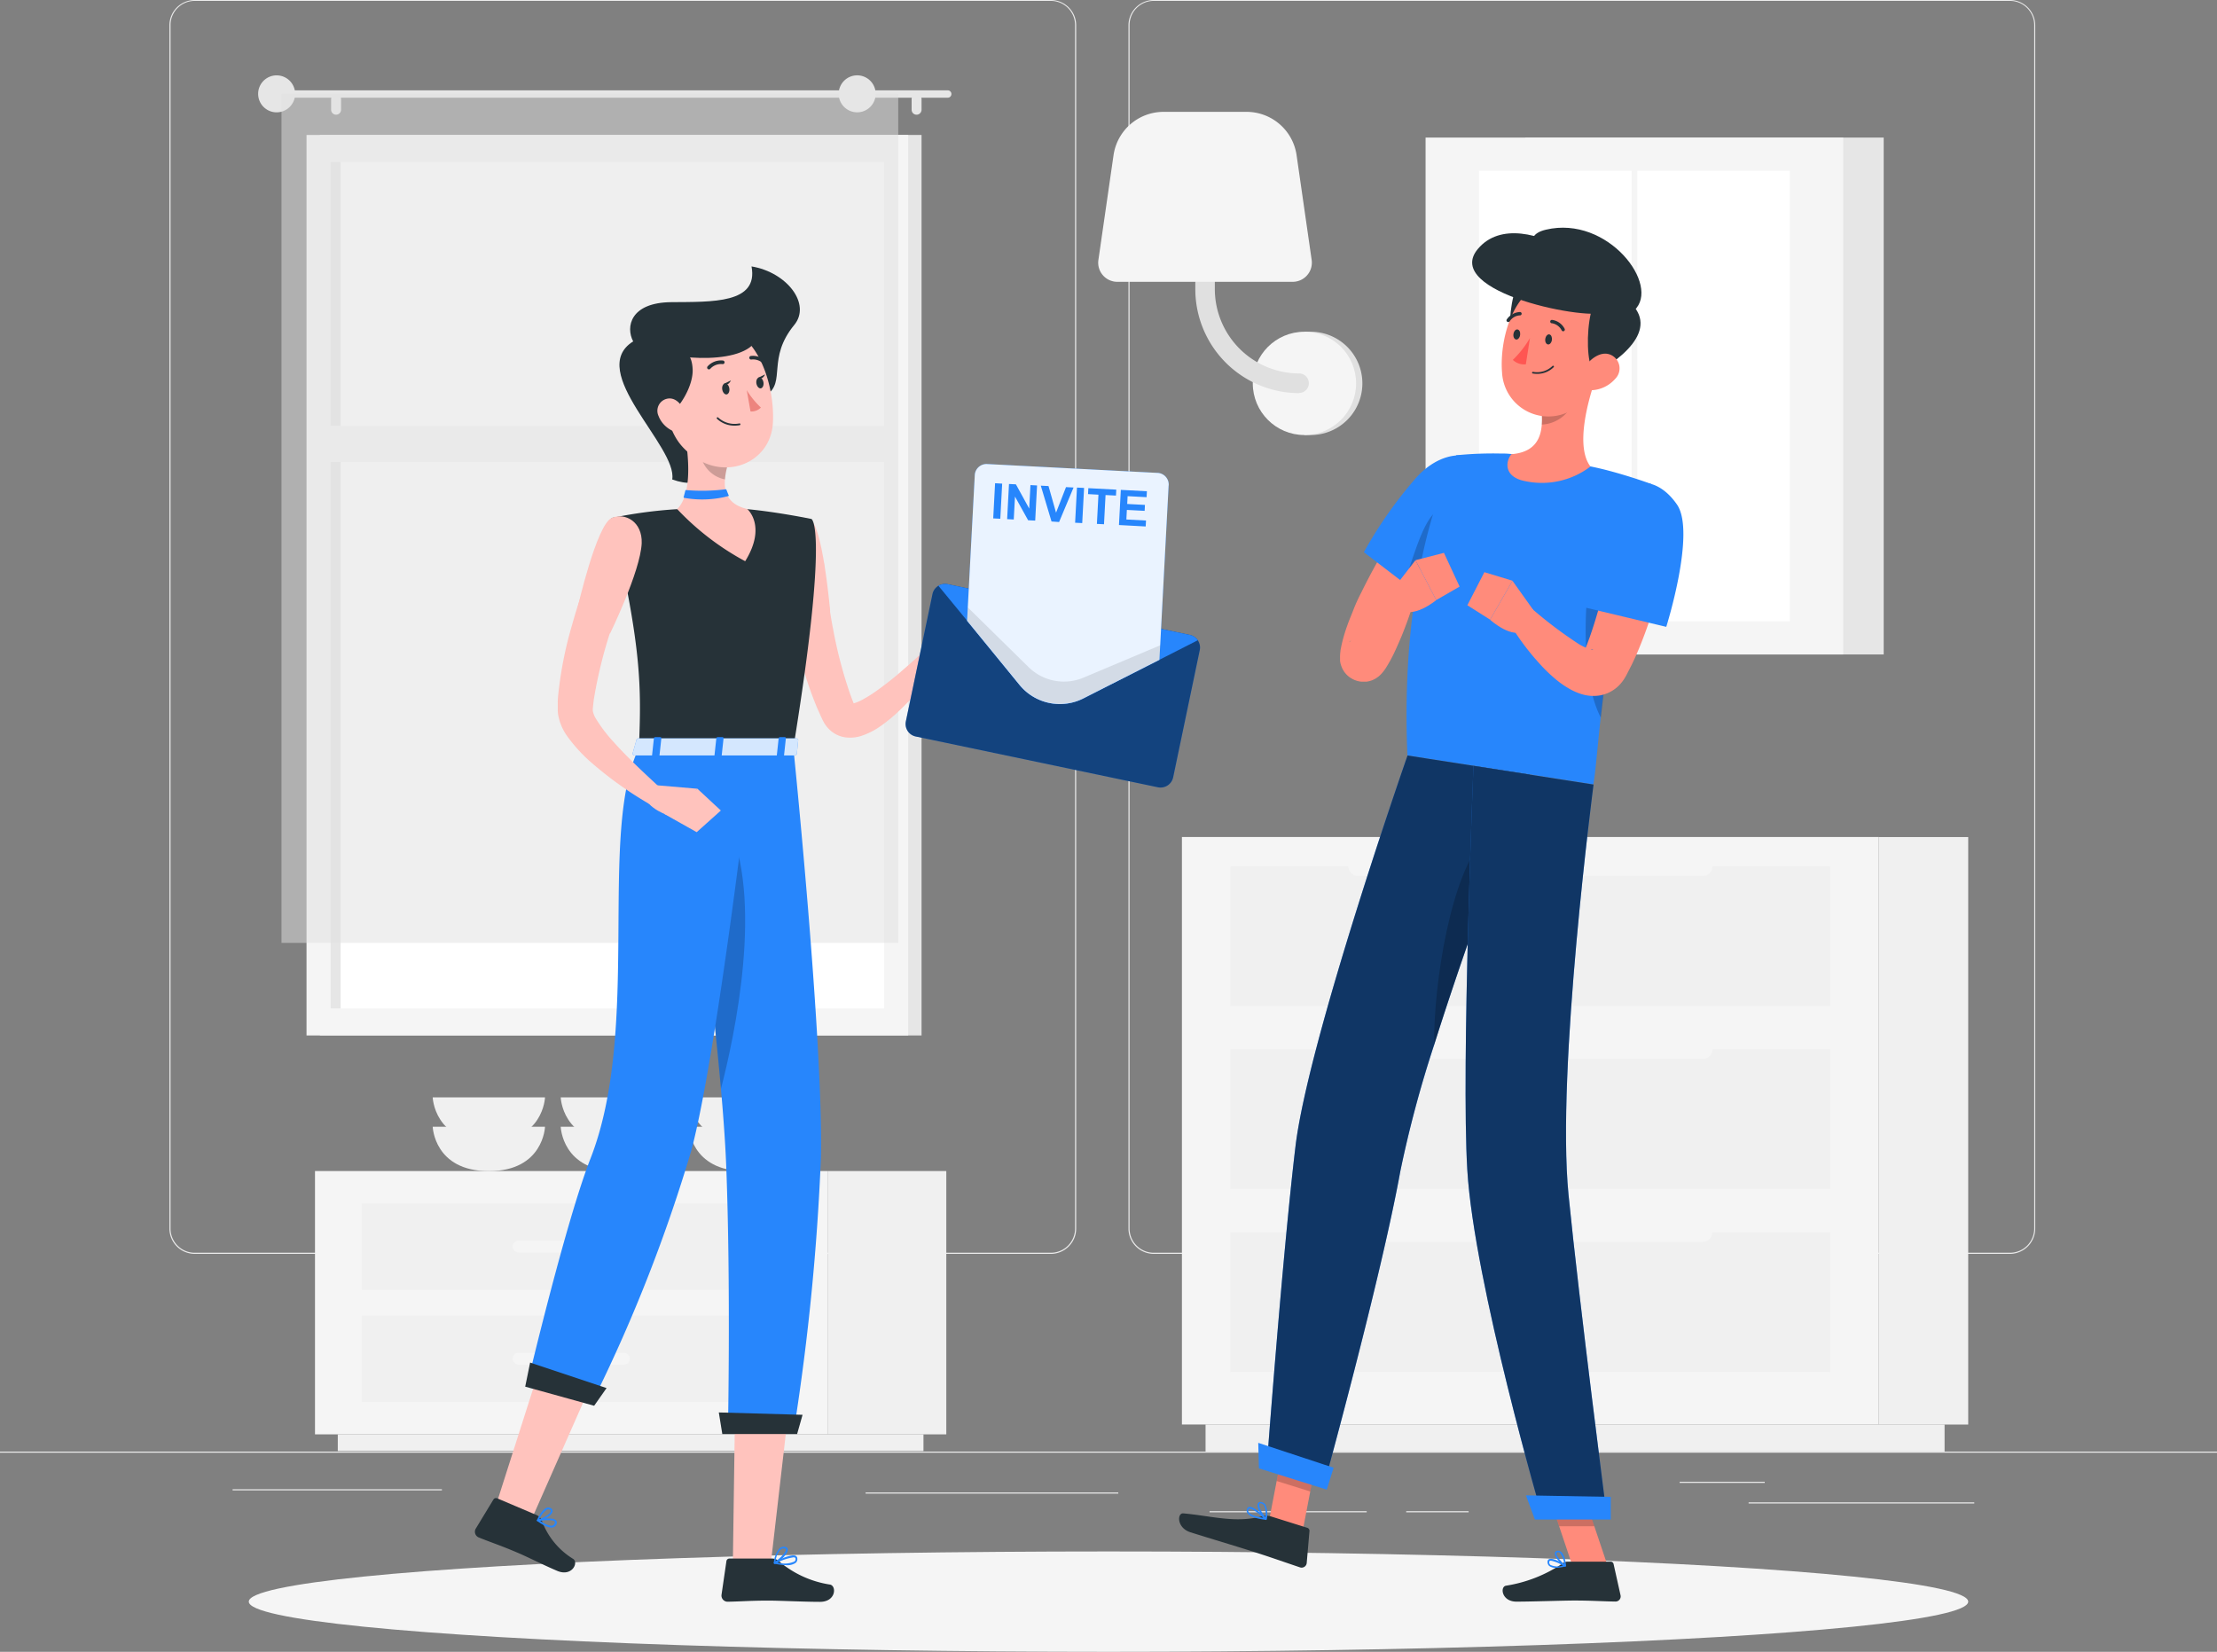 <svg xmlns="http://www.w3.org/2000/svg" width="179.836" height="134" viewBox="0 0 179.836 134">
  <rect x="0" y="0" width="179.836" height="134" fill="#808080" stroke="none"/>
  <g id="Invite-rafiki" transform="translate(0)">
    <g id="freepik--background-complete--inject-20" transform="translate(0 0)">
      <rect id="Rectangle_78" data-name="Rectangle 78" width="179.836" height="0.09" transform="translate(0 117.757)" fill="#ebebeb"/>
      <rect id="Rectangle_79" data-name="Rectangle 79" width="18.307" height="0.09" transform="translate(141.841 121.875)" fill="#ebebeb"/>
      <rect id="Rectangle_80" data-name="Rectangle 80" width="16.98" height="0.09" transform="translate(18.868 120.811)" fill="#ebebeb"/>
      <rect id="Rectangle_81" data-name="Rectangle 81" width="6.902" height="0.09" transform="translate(136.248 120.206)" fill="#ebebeb"/>
      <rect id="Rectangle_82" data-name="Rectangle 82" width="5.064" height="0.09" transform="translate(114.067 122.591)" fill="#ebebeb"/>
      <rect id="Rectangle_83" data-name="Rectangle 83" width="12.747" height="0.09" transform="translate(98.115 122.591)" fill="#ebebeb"/>
      <rect id="Rectangle_84" data-name="Rectangle 84" width="20.498" height="0.09" transform="translate(70.215 121.073)" fill="#ebebeb"/>
      <path id="Path_20035" data-name="Path 20035" d="M109.709,156.716H40.26a2.054,2.054,0,0,1-2.05-2.054V57.036A2.054,2.054,0,0,1,40.26,55h69.449a2.054,2.054,0,0,1,2.054,2.054v97.608A2.054,2.054,0,0,1,109.709,156.716ZM40.26,55.072a1.964,1.964,0,0,0-1.96,1.964v97.626a1.964,1.964,0,0,0,1.96,1.964h69.449a1.967,1.967,0,0,0,1.964-1.964V57.036a1.967,1.967,0,0,0-1.964-1.964Z" transform="translate(-24.467 -55)" fill="#ebebeb"/>
      <path id="Path_20036" data-name="Path 20036" d="M326.007,156.716H256.554a2.057,2.057,0,0,1-2.054-2.054V57.036A2.057,2.057,0,0,1,256.554,55h69.453a2.054,2.054,0,0,1,2.047,2.036v97.626A2.054,2.054,0,0,1,326.007,156.716ZM256.554,55.072a1.967,1.967,0,0,0-1.964,1.964v97.626a1.967,1.967,0,0,0,1.964,1.964h69.453a1.967,1.967,0,0,0,1.964-1.964V57.036a1.967,1.967,0,0,0-1.964-1.964Z" transform="translate(-162.963 -55)" fill="#ebebeb"/>
      <rect id="Rectangle_85" data-name="Rectangle 85" width="48.808" height="73.05" transform="translate(74.754 83.998) rotate(180)" fill="#e6e6e6"/>
      <rect id="Rectangle_86" data-name="Rectangle 86" width="48.808" height="73.05" transform="translate(73.672 83.998) rotate(180)" fill="#f5f5f5"/>
      <rect id="Rectangle_87" data-name="Rectangle 87" width="68.676" height="44.912" transform="translate(71.722 13.135) rotate(90)" fill="#fff"/>
      <rect id="Rectangle_88" data-name="Rectangle 88" width="68.676" height="0.82" transform="translate(27.63 13.135) rotate(90)" fill="#e6e6e6"/>
      <rect id="Rectangle_89" data-name="Rectangle 89" width="47.196" height="2.935" transform="translate(72.866 37.482) rotate(180)" fill="#f5f5f5"/>
      <path id="Path_20037" data-name="Path 20037" d="M62.689,75.37h54.138a.3.3,0,0,1,.3.3h0a.3.3,0,0,1-.3.3H62.689a.3.3,0,0,1-.3-.3h0a.3.3,0,0,1,.3-.3Z" transform="translate(-39.95 -68.043)" fill="#e6e6e6"/>
      <path id="Path_20038" data-name="Path 20038" d="M58.22,73.514a1.5,1.5,0,1,0,.434-1.07A1.5,1.5,0,0,0,58.22,73.514Z" transform="translate(-37.28 -65.886)" fill="#e6e6e6"/>
      <path id="Path_20039" data-name="Path 20039" d="M205.993,77.886h0a.406.406,0,0,0,.406-.4v-.87a.406.406,0,0,0-.406-.4h0a.4.4,0,0,0-.4.4v.87A.4.4,0,0,0,205.993,77.886Z" transform="translate(-131.645 -68.581)" fill="#e6e6e6"/>
      <path id="Path_20040" data-name="Path 20040" d="M75.073,77.886h0a.406.406,0,0,0,.406-.4v-.87a.406.406,0,0,0-.406-.4h0a.4.4,0,0,0-.4.4v.87A.4.4,0,0,0,75.073,77.886Z" transform="translate(-47.813 -68.581)" fill="#e6e6e6"/>
      <rect id="Rectangle_90" data-name="Rectangle 90" width="50.031" height="68.863" transform="translate(72.863 76.488) rotate(180)" fill="#e0e0e0" opacity="0.5"/>
      <path id="Path_20041" data-name="Path 20041" d="M189.15,73.514a1.5,1.5,0,1,0,.432-1.07A1.5,1.5,0,0,0,189.15,73.514Z" transform="translate(-121.118 -65.886)" fill="#e6e6e6"/>
      <rect id="Rectangle_91" data-name="Rectangle 91" width="9.632" height="21.361" transform="translate(76.761 116.358) rotate(180)" fill="#f0f0f0"/>
      <rect id="Rectangle_92" data-name="Rectangle 92" width="47.509" height="1.352" transform="translate(74.909 117.71) rotate(180)" fill="#f0f0f0"/>
      <rect id="Rectangle_93" data-name="Rectangle 93" width="41.575" height="21.361" transform="translate(25.551 94.997)" fill="#f5f5f5"/>
      <rect id="Rectangle_94" data-name="Rectangle 94" width="34" height="7.006" transform="translate(29.339 97.626)" fill="#f0f0f0"/>
      <rect id="Rectangle_95" data-name="Rectangle 95" width="34" height="7.006" transform="translate(29.339 106.722)" fill="#f0f0f0"/>
      <rect id="Rectangle_96" data-name="Rectangle 96" width="9.513" height="0.96" rx="0.48" transform="translate(51.095 101.608) rotate(180)" fill="#f5f5f5"/>
      <rect id="Rectangle_97" data-name="Rectangle 97" width="9.513" height="0.96" rx="0.48" transform="translate(51.095 110.704) rotate(180)" fill="#f5f5f5"/>
      <path id="Path_20042" data-name="Path 20042" d="M106.7,309.13s-.119,3.6-4.557,3.6-4.553-3.6-4.553-3.6Z" transform="translate(-62.49 -217.726)" fill="#f0f0f0"/>
      <path id="Path_20043" data-name="Path 20043" d="M135.57,309.13s-.115,3.6-4.557,3.6-4.553-3.6-4.553-3.6Z" transform="translate(-80.976 -217.726)" fill="#f0f0f0"/>
      <path id="Path_20044" data-name="Path 20044" d="M106.7,302.5s-.119,3.6-4.557,3.6-4.553-3.6-4.553-3.6Z" transform="translate(-62.49 -213.481)" fill="#f0f0f0"/>
      <path id="Path_20045" data-name="Path 20045" d="M135.57,302.5s-.115,3.6-4.557,3.6-4.553-3.6-4.553-3.6Z" transform="translate(-80.976 -213.481)" fill="#f0f0f0"/>
      <path id="Path_20046" data-name="Path 20046" d="M164.441,309.13s-.115,3.6-4.553,3.6-4.557-3.6-4.557-3.6Z" transform="translate(-99.462 -217.726)" fill="#f0f0f0"/>
      <path id="Path_20047" data-name="Path 20047" d="M164.441,302.5s-.115,3.6-4.553,3.6-4.557-3.6-4.557-3.6Z" transform="translate(-99.462 -213.481)" fill="#f0f0f0"/>
      <rect id="Rectangle_98" data-name="Rectangle 98" width="29.087" height="41.931" transform="translate(152.8 53.091) rotate(180)" fill="#e6e6e6"/>
      <rect id="Rectangle_99" data-name="Rectangle 99" width="33.878" height="41.931" transform="translate(149.516 53.091) rotate(180)" fill="#f5f5f5"/>
      <rect id="Rectangle_100" data-name="Rectangle 100" width="36.543" height="25.217" transform="translate(145.186 13.855) rotate(90)" fill="#fff"/>
      <rect id="Rectangle_101" data-name="Rectangle 101" width="37.478" height="0.46" transform="translate(132.809 13.387) rotate(90)" fill="#f5f5f5"/>
      <rect id="Rectangle_102" data-name="Rectangle 102" width="7.269" height="47.66" transform="translate(159.655 115.563) rotate(180)" fill="#f0f0f0"/>
      <rect id="Rectangle_103" data-name="Rectangle 103" width="59.947" height="2.19" transform="translate(157.738 117.75) rotate(180)" fill="#f0f0f0"/>
      <rect id="Rectangle_104" data-name="Rectangle 104" width="56.512" height="47.66" transform="translate(95.874 67.899)" fill="#f5f5f5"/>
      <rect id="Rectangle_105" data-name="Rectangle 105" width="48.657" height="11.337" transform="translate(99.802 85.124)" fill="#f0f0f0"/>
      <rect id="Rectangle_106" data-name="Rectangle 106" width="48.657" height="11.337" transform="translate(99.802 99.967)" fill="#f0f0f0"/>
      <rect id="Rectangle_107" data-name="Rectangle 107" width="29.54" height="1.554" rx="0.777" transform="translate(138.902 85.904) rotate(180)" fill="#f5f5f5"/>
      <rect id="Rectangle_108" data-name="Rectangle 108" width="29.54" height="1.554" rx="0.777" transform="translate(138.902 100.744) rotate(180)" fill="#f5f5f5"/>
      <rect id="Rectangle_109" data-name="Rectangle 109" width="48.657" height="11.337" transform="translate(99.802 70.284)" fill="#f0f0f0"/>
      <rect id="Rectangle_110" data-name="Rectangle 110" width="29.54" height="1.554" rx="0.777" transform="translate(138.902 71.064) rotate(180)" fill="#f5f5f5"/>
      <path id="Path_20048" data-name="Path 20048" d="M294.7,138.2a4.19,4.19,0,0,0,0-8.38h-.511v8.38Z" transform="translate(-188.378 -102.909)" fill="#e0e0e0"/>
      <circle id="Ellipse_21" data-name="Ellipse 21" cx="4.19" cy="4.19" r="4.19" transform="translate(101.622 26.911)" fill="#f5f5f5"/>
      <path id="Path_20049" data-name="Path 20049" d="M278,118.287a8.438,8.438,0,0,1-8.427-8.431v-5.035a.791.791,0,1,1,1.583,0v5.035a6.855,6.855,0,0,0,6.834,6.834.791.791,0,1,1,0,1.583Z" transform="translate(-172.613 -86.395)" fill="#e0e0e0"/>
      <path id="Path_20050" data-name="Path 20050" d="M249.24,94.016h14.229A1.554,1.554,0,0,0,265,92.243l-1.223-8.5a4.1,4.1,0,0,0-4.061-3.514h-6.726a4.1,4.1,0,0,0-4.061,3.514l-1.226,8.485a1.55,1.55,0,0,0,1.532,1.788Z" transform="translate(-158.602 -71.155)" fill="#f5f5f5"/>
    </g>
    <g id="freepik--Shadow--inject-20" transform="translate(20.181 125.857)">
      <ellipse id="freepik--path--inject-20" cx="69.737" cy="4.071" rx="69.737" ry="4.071" fill="#f5f5f5"/>
    </g>
    <g id="freepik--character-2--inject-20" transform="translate(95.645 18.47)">
      <path id="Path_20051" data-name="Path 20051" d="M288.963,387.048l-2.723-.852,1.252-6.535,2.723.856Z" transform="translate(-278.932 -281.358)" fill="#ff8b7b"/>
      <path id="Path_20052" data-name="Path 20052" d="M353.519,396.371h-2.856l-2.223-6.611h2.852Z" transform="translate(-318.76 -287.826)" fill="#ff8b7b"/>
      <path id="Path_20053" data-name="Path 20053" d="M344.166,407.22h3.482a.245.245,0,0,1,.241.194l.565,2.536a.417.417,0,0,1-.417.507c-1.122-.018-1.939-.083-3.349-.083-.867,0-3.482.09-4.676.09s-1.352-1.187-.863-1.291a11.347,11.347,0,0,0,4.561-1.777A.683.683,0,0,1,344.166,407.22Z" transform="translate(-312.645 -299.006)" fill="#263238"/>
      <path id="Path_20054" data-name="Path 20054" d="M273.348,396.569l2.975.932a.252.252,0,0,1,.173.259l-.223,2.59a.414.414,0,0,1-.543.36c-1.079-.36-2.6-.9-3.956-1.324-1.575-.5-3.09-.942-4.938-1.525-1.119-.36-1.079-1.575-.576-1.532,2.277.2,4.158.806,6.355.248A1.3,1.3,0,0,1,273.348,396.569Z" transform="translate(-265.921 -292.031)" fill="#263238"/>
      <path id="Path_20055" data-name="Path 20055" d="M313.221,165.313c-.478.673-1,1.392-1.485,2.1s-.975,1.439-1.457,2.158c-.95,1.439-1.867,2.9-2.68,4.363-.212.36-.385.719-.583,1.1s-.36.719-.518,1.079-.309.719-.446,1.079l-.083.216a.193.193,0,0,1-.025.05v-.342a1.144,1.144,0,0,0-.032-.176.458.458,0,0,0-.04-.137l-.022-.068-.043-.1a1.929,1.929,0,0,0-.108-.209,1.713,1.713,0,0,0-.209-.273,1.8,1.8,0,0,0-.77-.5,1.761,1.761,0,0,0-.432-.086,1.259,1.259,0,0,0-.2,0h-.144a1.681,1.681,0,0,0-.432.108,2.1,2.1,0,0,0-.216.1,1.138,1.138,0,0,0-.119.076l-.072.058-.047.04a.441.441,0,0,0-.076.076c-.025.043.032,0,.079-.058.216-.234.5-.575.748-.906l.791-1.036c.539-.694,1.079-1.4,1.655-2.086l1.892,1.007c-.263.885-.575,1.73-.917,2.579-.18.421-.36.845-.557,1.266a11.542,11.542,0,0,1-.719,1.327,3.6,3.6,0,0,1-.342.457,2.428,2.428,0,0,1-.194.194l-.079.065-.108.079a1.433,1.433,0,0,1-.155.1,2.372,2.372,0,0,1-.252.122,1.907,1.907,0,0,1-.471.115h-.367a1.743,1.743,0,0,1-.45-.09,1.826,1.826,0,0,1-.453-.219,1.757,1.757,0,0,1-.36-.3,1.714,1.714,0,0,1-.219-.291,1.968,1.968,0,0,1-.119-.227l-.047-.111-.025-.076c-.018-.05-.032-.1-.047-.155s-.029-.147-.04-.219v-.266a3.318,3.318,0,0,1,.029-.489,1.4,1.4,0,0,1,.043-.277c.029-.162.058-.295.09-.428a13.082,13.082,0,0,1,.435-1.439c.162-.464.36-.906.529-1.352a13.572,13.572,0,0,1,.593-1.288,50.326,50.326,0,0,1,2.708-4.834c.489-.77.989-1.532,1.514-2.277s1.039-1.482,1.622-2.23Z" transform="translate(-289.17 -142.42)" fill="#ff8b7b"/>
      <path id="Path_20056" data-name="Path 20056" d="M318.168,160.165c.554,2.669-5.417,9.351-5.417,9.351l-5.161-3.956a34.83,34.83,0,0,1,4.287-6.093C314.319,156.817,317.539,157.234,318.168,160.165Z" transform="translate(-292.603 -139.233)" fill="#2786fc"/>
      <path id="Path_20057" data-name="Path 20057" d="M319.615,169.471c-1.439.525-2.2,4.018-3.025,6.028l1.91,1.46a43.837,43.837,0,0,0,3.906-5.151C321.719,170.291,321.259,168.874,319.615,169.471Z" transform="translate(-298.366 -146.679)" opacity="0.2"/>
      <path id="Path_20058" data-name="Path 20058" d="M288.574,379.67l-.644,3.367,2.723.852.647-3.366Z" transform="translate(-280.014 -281.365)" opacity="0.2"/>
      <path id="Path_20059" data-name="Path 20059" d="M351.3,389.77H348.44l1.147,3.406h2.856Z" transform="translate(-318.76 -287.832)" opacity="0.2"/>
      <path id="Path_20060" data-name="Path 20060" d="M337.08,159.759a64.26,64.26,0,0,0-2.6,9.2c-.457,2.18-.8,4.269-1.079,6.168-.619,4.446-.809,7.862-1.039,8.992-2.212-.36-10.542-1.64-15.081-2.352-.687-16.347,3.956-24.343,3.956-24.343a29.369,29.369,0,0,1,3.672-.14,5.8,5.8,0,0,1,.784.036,56.659,56.659,0,0,1,6.413,1c.4.083.806.176,1.2.273C335.336,159.112,337.08,159.759,337.08,159.759Z" transform="translate(-298.761 -138.96)" fill="#2786fc"/>
      <path id="Path_20061" data-name="Path 20061" d="M360.866,180.253l-3.162,3.51s-.575,6.3,1.14,9.542c.119-1.079.263-2.291.442-3.6.263-1.9.6-3.989,1.079-6.168.237-1.137.507-2.3.809-3.471Z" transform="translate(-324.633 -153.555)" opacity="0.2"/>
      <path id="Path_20062" data-name="Path 20062" d="M347.2,139.87c-.719,2-1.719,5.715-.489,7.319a6.5,6.5,0,0,1-5.251,1.194c-1.77-.317-1.665-1.568-1.162-2.194,2.388-.191,2.593-1.906,2.442-3.572Z" transform="translate(-313.343 -127.814)" fill="#ff8b7b"/>
      <path id="Path_20063" data-name="Path 20063" d="M350.3,143l-2.64,1.622a6.709,6.709,0,0,1,.018,1.169,2.884,2.884,0,0,0,2.493-1.672A3.165,3.165,0,0,0,350.3,143Z" transform="translate(-318.261 -129.819)" opacity="0.2"/>
      <path id="Path_20064" data-name="Path 20064" d="M342.738,115.842c-2.014-.935-2.928,5.827-1.514,6.8S346.5,117.583,342.738,115.842Z" transform="translate(-313.702 -112.372)" fill="#263238"/>
      <path id="Path_20065" data-name="Path 20065" d="M347.1,122.931c-.608,2.766-.824,4.417-2.457,5.629a3.765,3.765,0,0,1-5.938-2.877c-.209-2.6.82-6.686,3.726-7.373a3.863,3.863,0,0,1,4.669,4.622Z" transform="translate(-312.509 -113.939)" fill="#ff8b7b"/>
      <path id="Path_20066" data-name="Path 20066" d="M358.918,127.025c-1.255.719-1.2-7.776,1.248-6.528C364.324,122.608,361.885,125.309,358.918,127.025Z" transform="translate(-324.951 -115.329)" fill="#263238"/>
      <path id="Path_20067" data-name="Path 20067" d="M353.838,113.059c-1.14,1.043-11.657-5.492-7.165-6.546C351.705,105.322,356.025,111.045,353.838,113.059Z" transform="translate(-316.918 -106.351)" fill="#263238"/>
      <path id="Path_20068" data-name="Path 20068" d="M342.976,113.967c-1.284.86-13.47-1.554-10.5-5.089C336.02,104.648,345.638,112.183,342.976,113.967Z" transform="translate(-308.24 -107.155)" fill="#263238"/>
      <path id="Path_20069" data-name="Path 20069" d="M359.229,136.815a2.7,2.7,0,0,1-1.842.914c-.942.058-1.216-.831-.788-1.619.381-.719,1.334-1.59,2.2-1.277A1.2,1.2,0,0,1,359.229,136.815Z" transform="translate(-323.859 -124.547)" fill="#ff8b7b"/>
      <path id="Path_20070" data-name="Path 20070" d="M285.64,283.3l4.611,1.439s4.654-16.861,6.24-25.609a93.156,93.156,0,0,1,2.744-10.261c1.554-4.942,3.431-10.272,4.953-14.437,1.6-4.392,2.805-7.492,2.805-7.492l-9.916-1.547s-8.053,23.062-9.089,31.712C286.913,266.1,285.64,283.3,285.64,283.3Z" transform="translate(-278.548 -182.575)" fill="#2786fc"/>
      <path id="Path_20071" data-name="Path 20071" d="M285.64,283.3l4.611,1.439s4.654-16.861,6.24-25.609a93.156,93.156,0,0,1,2.744-10.261c1.554-4.942,3.431-10.272,4.953-14.437,1.6-4.392,2.805-7.492,2.805-7.492l-9.916-1.547s-8.053,23.062-9.089,31.712C286.913,266.1,285.64,283.3,285.64,283.3Z" transform="translate(-278.548 -182.575)" opacity="0.6"/>
      <path id="Path_20072" data-name="Path 20072" d="M323.437,260.854c1.554-4.942,3.431-10.272,4.953-14.437l-.845-2.316C324.822,246.826,323.38,255.868,323.437,260.854Z" transform="translate(-302.749 -194.556)" opacity="0.2"/>
      <path id="Path_20073" data-name="Path 20073" d="M331.173,227.73s-1,24.436-.5,32.781c.543,9.139,6.114,28.249,6.114,28.249h5.226s-2.244-17.351-3.129-26.235c-1.007-10.118,2.029-33.277,2.029-33.277Z" transform="translate(-307.295 -184.073)" fill="#2786fc"/>
      <path id="Path_20074" data-name="Path 20074" d="M331.173,227.73s-1,24.436-.5,32.781c.543,9.139,6.114,28.249,6.114,28.249h5.226s-2.244-17.351-3.129-26.235c-1.007-10.118,2.029-33.277,2.029-33.277Z" transform="translate(-307.295 -184.073)" opacity="0.6"/>
      <path id="Path_20075" data-name="Path 20075" d="M344.867,394.23h6.154v-1.838l-6.881-.122Z" transform="translate(-316.007 -289.433)" fill="#2786fc"/>
      <path id="Path_20076" data-name="Path 20076" d="M283.821,382.5l5.5,1.723.557-1.777-6.114-2.018Z" transform="translate(-277.344 -281.851)" fill="#2786fc"/>
      <path id="Path_20077" data-name="Path 20077" d="M349.032,130.866c-.036.227-.183.392-.331.36s-.241-.227-.205-.453.183-.392.331-.36S349.057,130.639,349.032,130.866Z" transform="translate(-318.791 -121.756)" fill="#263238"/>
      <path id="Path_20078" data-name="Path 20078" d="M341.856,129.756c-.036.227-.187.392-.334.36s-.241-.223-.205-.453.183-.392.335-.36S341.888,129.526,341.856,129.756Z" transform="translate(-314.194 -121.045)" fill="#263238"/>
      <path id="Path_20079" data-name="Path 20079" d="M342.578,131.24a8.273,8.273,0,0,1-1.388,1.773,1.324,1.324,0,0,0,1.054.36Z" transform="translate(-314.118 -122.288)" fill="#ff5652"/>
      <path id="Path_20080" data-name="Path 20080" d="M345.884,138.151a2.2,2.2,0,0,1-.3-.029.065.065,0,0,1-.058-.076.072.072,0,0,1,.076-.058,1.8,1.8,0,0,0,1.579-.475.068.068,0,0,1,.1,0,.065.065,0,0,1,0,.094A1.892,1.892,0,0,1,345.884,138.151Z" transform="translate(-316.895 -126.293)" fill="#263238"/>
      <path id="Path_20081" data-name="Path 20081" d="M350.674,128.075a.151.151,0,0,1-.119-.072,1.079,1.079,0,0,0-.784-.579.137.137,0,1,1,.022-.27,1.342,1.342,0,0,1,1,.719.137.137,0,0,1-.054.183A.147.147,0,0,1,350.674,128.075Z" transform="translate(-319.52 -119.67)" fill="#263238"/>
      <path id="Path_20082" data-name="Path 20082" d="M339.893,126.176a.158.158,0,0,1-.076-.025.133.133,0,0,1-.032-.187,1.36,1.36,0,0,1,1.079-.6.137.137,0,0,1,0,.273,1.032,1.032,0,0,0-.845.486A.151.151,0,0,1,339.893,126.176Z" transform="translate(-313.203 -118.523)" fill="#263238"/>
      <path id="Path_20083" data-name="Path 20083" d="M349.706,407.311a.874.874,0,0,1-.55-.144.417.417,0,0,1-.14-.36.208.208,0,0,1,.119-.191c.313-.165,1.234.4,1.338.468a.072.072,0,0,1,.032.068.076.076,0,0,1-.05.054A3.486,3.486,0,0,1,349.706,407.311Zm-.424-.575a.2.2,0,0,0-.086.018.083.083,0,0,0-.043.079.273.273,0,0,0,.09.245,1.368,1.368,0,0,0,1.014.054A2.737,2.737,0,0,0,349.282,406.735Z" transform="translate(-319.127 -298.6)" fill="#2786fc"/>
      <path id="Path_20084" data-name="Path 20084" d="M351.5,406.037a.054.054,0,0,1-.032,0c-.295-.158-.867-.784-.806-1.1a.223.223,0,0,1,.216-.176.389.389,0,0,1,.288.086c.331.273.4,1.079.4,1.129a.068.068,0,0,1-.032.061A.061.061,0,0,1,351.5,406.037Zm-.575-1.155h-.032c-.086,0-.094.054-.1.068-.036.191.327.662.622.885a1.633,1.633,0,0,0-.338-.9.238.238,0,0,0-.165-.058Z" transform="translate(-320.18 -297.427)" fill="#2786fc"/>
      <path id="Path_20085" data-name="Path 20085" d="M282.725,395.914h0c-.468-.05-1.28-.187-1.5-.547a.381.381,0,0,1-.022-.36.216.216,0,0,1,.158-.137c.392-.083,1.309.816,1.414.921a.088.088,0,0,1-.054.122Zm-1.313-.906h-.025a.079.079,0,0,0-.061.054.245.245,0,0,0,0,.234c.122.2.561.36,1.194.457C282.164,395.414,281.643,395,281.413,395.007Z" transform="translate(-275.687 -291.095)" fill="#2786fc"/>
      <path id="Path_20086" data-name="Path 20086" d="M284.287,395.2a.086.086,0,0,1-.047,0c-.281-.248-.748-1.043-.6-1.334.036-.068.115-.144.295-.1a.479.479,0,0,1,.324.223,1.906,1.906,0,0,1,.094,1.18.061.061,0,0,1-.043.05Zm-.45-1.334c-.058,0-.072.032-.075.043-.09.173.209.777.478,1.079a1.583,1.583,0,0,0-.094-.953.359.359,0,0,0-.237-.162Z" transform="translate(-277.249 -290.38)" fill="#2786fc"/>
      <path id="Path_20087" data-name="Path 20087" d="M353.57,172.607c-.054.5-.108.924-.183,1.381s-.147.9-.23,1.342c-.155.892-.36,1.773-.583,2.658a33.325,33.325,0,0,1-1.8,5.237l-.3.644-.327.64-.083.162-.04.079-.065.115a3.4,3.4,0,0,1-.46.64,2.9,2.9,0,0,1-1.633.892,3.237,3.237,0,0,1-1.439-.094,4.937,4.937,0,0,1-.95-.4,7.682,7.682,0,0,1-1.338-.946,12.212,12.212,0,0,1-1.047-1.014c-.327-.36-.629-.7-.917-1.061a20.058,20.058,0,0,1-1.579-2.255l1.654-1.363a34.5,34.5,0,0,0,3.906,2.96,5.178,5.178,0,0,0,.878.424.72.72,0,0,0,.27.058c.043,0,0-.043-.158-.029a.953.953,0,0,0-.525.255c-.054.054-.079.09-.093.1h0v-.032l.025-.068.058-.137.223-.543.205-.558a37.175,37.175,0,0,0,1.32-4.719c.183-.813.36-1.629.5-2.449s.284-1.669.4-2.431Z" transform="translate(-313.74 -148.452)" fill="#ff8b7b"/>
      <path id="Path_20088" data-name="Path 20088" d="M364.494,165.652c1.55,2.244-.87,9.92-.87,9.92l-6.834-1.629a39.388,39.388,0,0,1,1.655-6.985C359.743,163.336,362.62,162.933,364.494,165.652Z" transform="translate(-324.107 -143.191)" fill="#2786fc"/>
      <path id="Path_20089" data-name="Path 20089" d="M339.55,188.356,337.87,186l-1.82,3.158s1.878,1.694,2.877.8Z" transform="translate(-310.827 -157.353)" fill="#ff8b7b"/>
      <path id="Path_20090" data-name="Path 20090" d="M332.311,184.05l-1.381,2.683,1.845,1.169,1.816-3.158Z" transform="translate(-307.548 -156.104)" fill="#ff8b7b"/>
      <path id="Path_20091" data-name="Path 20091" d="M314.3,183.641l1.773-2.291,1.687,3.237s-1.942,1.611-2.913.68Z" transform="translate(-296.9 -154.375)" fill="#ff8b7b"/>
      <path id="Path_20092" data-name="Path 20092" d="M321.539,179.69l1.27,2.737-1.892,1.093-1.687-3.233Z" transform="translate(-300.056 -153.312)" fill="#ff8b7b"/>
    </g>
    <g id="freepik--character-1--inject-20" transform="translate(38.52 21.609)">
      <path id="Path_20093" data-name="Path 20093" d="M140.818,121.166c-.619-1.169-.237-3.154,3.09-3.183s7.086.126,6.51-2.9c2.877.478,4.856,3.054,3.467,4.748-2.226,2.708-.665,4.625-2.234,5.668-2.183,1.46-2.877,8.632-7.665,6.866C144.433,129.708,136.951,123.583,140.818,121.166Z" transform="translate(-127.977 -115.08)" fill="#263238"/>
      <path id="Path_20094" data-name="Path 20094" d="M180.217,182c.079.86.183,1.8.313,2.694s.259,1.8.439,2.7a36.359,36.359,0,0,0,1.374,5.23l.234.619.108.281c0,.018,0,0-.025,0a.446.446,0,0,0-.263-.119c-.05,0,.022.025.133,0a3.564,3.564,0,0,0,.946-.4,10,10,0,0,0,1.079-.691,26.262,26.262,0,0,0,2.126-1.694c.694-.6,1.392-1.234,2.057-1.859l1.194,1.007a27.807,27.807,0,0,1-3.848,4.438,13.517,13.517,0,0,1-1.216.982,6.05,6.05,0,0,1-1.6.827,3.018,3.018,0,0,1-1.266.129,2.294,2.294,0,0,1-.806-.252,2.37,2.37,0,0,1-.673-.532,2.654,2.654,0,0,1-.4-.608.947.947,0,0,1-.054-.108l-.04-.086-.079-.173-.309-.691a32.038,32.038,0,0,1-1.734-5.668c-.205-.957-.388-1.913-.522-2.877s-.252-1.917-.313-2.942Z" transform="translate(-151.903 -157.931)" fill="#ffc3bd"/>
      <path id="Path_20095" data-name="Path 20095" d="M177.681,171.928c1.079.281,1.7,7.485,1.7,7.485l-2.9,1.744s-1.752-5.323-1.485-7.621A2.033,2.033,0,0,1,177.681,171.928Z" transform="translate(-150.56 -151.434)" fill="#ffc3bd"/>
      <path id="Path_20096" data-name="Path 20096" d="M209.41,195.513l1.665-2.633.946,2.989s-1.367,1.439-2.6,1.079Z" transform="translate(-172.611 -164.897)" fill="#ffc3bd"/>
      <path id="Path_20097" data-name="Path 20097" d="M216.486,190.45l.655,2.55-2.154,1.313-.946-2.989Z" transform="translate(-175.576 -163.341)" fill="#ffc3bd"/>
      <path id="Path_20098" data-name="Path 20098" d="M165.28,387.343h3.086l1.309-11.333h-4.233Z" transform="translate(-144.353 -282.161)" fill="#ffc3bd"/>
      <path id="Path_20099" data-name="Path 20099" d="M111.4,376.717l2.989.773,4.589-10.4-4.136-1.169Z" transform="translate(-109.852 -275.7)" fill="#ffc3bd"/>
      <path id="Path_20100" data-name="Path 20100" d="M112.1,394.256l-3.19-1.356a.241.241,0,0,0-.309.1l-1.439,2.37a.5.5,0,0,0,.241.7c1.122.453,1.687.615,3.09,1.212.863.36,2.086.993,3.277,1.5s1.759-.647,1.306-.964a6.089,6.089,0,0,1-2.575-3.183A.806.806,0,0,0,112.1,394.256Z" transform="translate(-107.097 -292.961)" fill="#263238"/>
      <path id="Path_20101" data-name="Path 20101" d="M166.833,406.52h-3.467a.245.245,0,0,0-.245.212l-.4,2.744a.5.5,0,0,0,.5.547c1.209-.022,1.8-.09,3.316-.09.935,0,2.877.1,4.172.1s1.363-1.28.824-1.4a8.344,8.344,0,0,1-4.183-1.921A.813.813,0,0,0,166.833,406.52Z" transform="translate(-142.716 -301.697)" fill="#263238"/>
      <path id="Path_20102" data-name="Path 20102" d="M154.134,170.448s1.467.518-1.475,18.624h-12.52c.212-5.1.216-8.244-2.219-18.7a36.888,36.888,0,0,1,5.32-.719,40.01,40.01,0,0,1,5.69,0C151.375,169.88,154.134,170.448,154.134,170.448Z" transform="translate(-126.834 -149.958)" fill="#263238"/>
      <path id="Path_20103" data-name="Path 20103" d="M153.275,152c.36,1.831.719,5.186-.565,6.406a21.7,21.7,0,0,0,5.521,4.233c1.777-2.877.169-4.233.169-4.233-2.039-.486-1.989-2-1.633-3.424Z" transform="translate(-136.304 -138.721)" fill="#ffc3bd"/>
      <path id="Path_20104" data-name="Path 20104" d="M154.362,165.414a15.39,15.39,0,0,0,3.237-.065.047.047,0,0,1,.05.029c.032.083.119.309.187.464a.043.043,0,0,1-.018.058,8.3,8.3,0,0,1-3.6.144.047.047,0,0,1-.036-.061c.058-.216.119-.446.14-.532A.04.04,0,0,1,154.362,165.414Z" transform="translate(-137.247 -147.268)" fill="#2786fc"/>
      <path id="Path_20105" data-name="Path 20105" d="M158.121,155.42l2.068,1.766a5.852,5.852,0,0,0-.176,1.007,2.509,2.509,0,0,1-1.935-1.8A2.823,2.823,0,0,1,158.121,155.42Z" transform="translate(-139.726 -140.911)" opacity="0.2"/>
      <path id="Path_20106" data-name="Path 20106" d="M148.681,133.435c.719,2.978.957,4.251,2.751,5.528,2.7,1.917,6.2.385,6.384-2.744.169-2.82-1.036-7.215-4.194-7.891a4.176,4.176,0,0,0-4.942,5.107Z" transform="translate(-133.642 -123.5)" fill="#ffc3bd"/>
      <path id="Path_20107" data-name="Path 20107" d="M162.6,223.83s2.431,23.771,2.23,33.18a190.741,190.741,0,0,1-2.158,21.893H157.29s.23-11.531-.14-21.145c-.4-10.481-3.73-33.928-3.73-33.928Z" transform="translate(-136.759 -184.716)" fill="#2786fc"/>
      <path id="Path_20108" data-name="Path 20108" d="M162.394,375.322h6.068l.442-1.561-6.794-.191Z" transform="translate(-142.323 -280.598)" fill="#263238"/>
      <path id="Path_20109" data-name="Path 20109" d="M159.095,237.661c3.075,6.19.615,17.487-.471,21.688-.557-6.312-1.5-14.027-2.234-19.692C156.858,236.453,157.688,234.806,159.095,237.661Z" transform="translate(-138.661 -192.63)" opacity="0.2"/>
      <path id="Path_20110" data-name="Path 20110" d="M137.464,223.83s-2.838,24.713-4.981,32.647a126.392,126.392,0,0,1-7.747,19.818l-5.4-1.521s3.025-12.7,4.971-17.66c4.154-10.589.6-26.371,3.917-33.284Z" transform="translate(-114.937 -184.716)" fill="#2786fc"/>
      <path id="Path_20111" data-name="Path 20111" d="M118.45,364.273l5.593,1.55,1.007-1.435-6.2-2.068Z" transform="translate(-114.367 -273.394)" fill="#263238"/>
      <path id="Path_20112" data-name="Path 20112" d="M162.873,141.981c.043.245.209.421.36.392s.255-.252.212-.5-.209-.421-.36-.392S162.829,141.736,162.873,141.981Z" transform="translate(-142.805 -131.986)" fill="#263238"/>
      <path id="Path_20113" data-name="Path 20113" d="M170.573,140.617c.047.245.209.421.36.392s.255-.248.212-.493-.209-.421-.36-.392S170.529,140.373,170.573,140.617Z" transform="translate(-147.736 -131.115)" fill="#263238"/>
      <path id="Path_20114" data-name="Path 20114" d="M171,139.713l.561-.273S171.334,139.951,171,139.713Z" transform="translate(-148.016 -130.678)" fill="#263238"/>
      <path id="Path_20115" data-name="Path 20115" d="M168.41,143a6.694,6.694,0,0,0,1.151,1.41,1.079,1.079,0,0,1-.845.317Z" transform="translate(-146.357 -132.958)" fill="#ed847e"/>
      <path id="Path_20116" data-name="Path 20116" d="M163.081,149.789a2.487,2.487,0,0,0,.417-.036.072.072,0,0,0,.058-.086.068.068,0,0,0-.083-.058,1.975,1.975,0,0,1-1.719-.478.068.068,0,0,0-.1,0,.076.076,0,0,0,0,.1A2.05,2.05,0,0,0,163.081,149.789Z" transform="translate(-142.017 -136.869)" fill="#263238"/>
      <path id="Path_20117" data-name="Path 20117" d="M145.584,130.83c1.77.87,3.536.493,3.626,2.69s-2.935,5.755-3.626,3.237A15.4,15.4,0,0,1,145.584,130.83Z" transform="translate(-131.545 -125.165)" fill="#263238"/>
      <path id="Path_20118" data-name="Path 20118" d="M147.573,127.9c2.284.924,8.575,1.165,8.438-1.655s-5.575-1.572-7.132-.968S147.573,127.9,147.573,127.9Z" transform="translate(-133.005 -121.099)" fill="#263238"/>
      <path id="Path_20119" data-name="Path 20119" d="M148.364,146.34a2.23,2.23,0,0,0,1.212,1.2c.719.295,1.176-.338,1.047-1.079-.119-.658-.637-1.608-1.4-1.586a1,1,0,0,0-.856,1.46Z" transform="translate(-133.45 -134.161)" fill="#ffc3bd"/>
      <path id="Path_20120" data-name="Path 20120" d="M159.643,137.018a.133.133,0,0,0,.1-.047,1.18,1.18,0,0,1,.986-.381.146.146,0,1,0,.054-.288,1.46,1.46,0,0,0-1.252.468.151.151,0,0,0,0,.209A.155.155,0,0,0,159.643,137.018Z" transform="translate(-140.648 -128.663)" fill="#263238"/>
      <path id="Path_20121" data-name="Path 20121" d="M170.261,135.978a.137.137,0,0,0,.1-.04.144.144,0,0,0,0-.205,1.439,1.439,0,0,0-1.252-.464.144.144,0,0,0-.115.169.148.148,0,0,0,.169.119,1.162,1.162,0,0,1,.986.36A.151.151,0,0,0,170.261,135.978Z" transform="translate(-146.73 -128)" fill="#263238"/>
      <path id="Path_20122" data-name="Path 20122" d="M131.717,182.183c-.622,1.626-1.219,3.334-1.748,5.014a36.868,36.868,0,0,0-1.226,5.064c-.04.209-.058.414-.079.619l-.032.306v.129h0a1.672,1.672,0,0,0,.255.669,11.99,11.99,0,0,0,1.478,1.935c1.155,1.291,2.485,2.518,3.8,3.733l-.91,1.273a30.344,30.344,0,0,1-4.6-3.262,12.664,12.664,0,0,1-2.065-2.216,4.226,4.226,0,0,1-.777-1.841,2.673,2.673,0,0,1-.022-.36v-.572a6.311,6.311,0,0,1,.05-.745,31.538,31.538,0,0,1,1.126-5.607A48.683,48.683,0,0,1,128.793,181Z" transform="translate(-119.067 -157.29)" fill="#ffc3bd"/>
      <path id="Path_20123" data-name="Path 20123" d="M133.07,171.579c-1.23.5-2.769,7.233-2.769,7.233l2.615,2.158s2.464-5.035,2.572-7.33C135.551,171.888,134.148,171.137,133.07,171.579Z" transform="translate(-121.955 -151.178)" fill="#ffc3bd"/>
      <path id="Path_20124" data-name="Path 20124" d="M122.478,398.171a.432.432,0,0,0,.223-.291.245.245,0,0,0-.054-.245c-.266-.291-1.367-.1-1.493-.079a.083.083,0,0,0-.058.058.072.072,0,0,0,.029.076c.331.241.942.629,1.309.5A.155.155,0,0,0,122.478,398.171Zm-1.122-.507c.442-.061,1.043-.09,1.183.061a.1.1,0,0,1,0,.111.273.273,0,0,1-.169.209C122.186,398.12,121.809,397.98,121.355,397.663Z" transform="translate(-116.06 -295.905)" fill="#2786fc"/>
      <path id="Path_20125" data-name="Path 20125" d="M121.661,395.951c.32-.155.647-.392.694-.611a.255.255,0,0,0-.147-.284.392.392,0,0,0-.324-.032c-.421.144-.777.96-.791.993a.072.072,0,0,0,0,.072.065.065,0,0,0,.065.029A1.712,1.712,0,0,0,121.661,395.951Zm.227-.77.043-.018a.241.241,0,0,1,.205.018c.079.047.083.094.076.126-.043.212-.561.536-.924.637A1.877,1.877,0,0,1,121.888,395.181Z" transform="translate(-116.053 -294.321)" fill="#2786fc"/>
      <path id="Path_20126" data-name="Path 20126" d="M175.537,406.6a1.162,1.162,0,0,0,.752-.191.4.4,0,0,0,.129-.36.241.241,0,0,0-.122-.2c-.36-.205-1.608.424-1.748.5a.072.072,0,0,0-.04.075.075.075,0,0,0,.058.061A5.436,5.436,0,0,0,175.537,406.6Zm.55-.637a.292.292,0,0,1,.137.025.09.09,0,0,1,.05.079.255.255,0,0,1-.086.234,1.97,1.97,0,0,1-1.378.086,3.956,3.956,0,0,1,1.277-.417Z" transform="translate(-150.262 -301.24)" fill="#2786fc"/>
      <path id="Path_20127" data-name="Path 20127" d="M174.582,405.244h.032c.36-.165,1.079-.831,1.036-1.18,0-.083-.072-.187-.273-.209a.547.547,0,0,0-.4.126,2.072,2.072,0,0,0-.464,1.191.076.076,0,0,0,.032.065A.054.054,0,0,0,174.582,405.244Zm.719-1.252h.043c.133,0,.144.065.144.083.036.212-.457.719-.834.96a1.687,1.687,0,0,1,.4-.95.36.36,0,0,1,.27-.093Z" transform="translate(-150.263 -299.989)" fill="#2786fc"/>
      <path id="Path_20128" data-name="Path 20128" d="M142.982,221.622l-.32,1.122c-.043.086.058.173.205.173h12.9c.111,0,.205-.054.212-.126l.115-1.122c0-.076-.09-.14-.216-.14H143.187A.227.227,0,0,0,142.982,221.622Z" transform="translate(-129.864 -183.241)" fill="#2786fc"/>
      <path id="Path_20129" data-name="Path 20129" d="M142.982,221.622l-.32,1.122c-.043.086.058.173.205.173h12.9c.111,0,.205-.054.212-.126l.115-1.122c0-.076-.09-.14-.216-.14H143.187A.227.227,0,0,0,142.982,221.622Z" transform="translate(-129.864 -183.241)" fill="#fff" opacity="0.8"/>
      <path id="Path_20130" data-name="Path 20130" d="M147.5,222.861h-.342c-.065,0-.119-.032-.112-.076l.158-1.46c0-.04.065-.076.129-.076h.36c.068,0,.119.036.115.076l-.158,1.46A.174.174,0,0,1,147.5,222.861Z" transform="translate(-132.679 -183.064)" fill="#2786fc"/>
      <path id="Path_20131" data-name="Path 20131" d="M175.643,222.861H175.3c-.068,0-.119-.032-.115-.076l.158-1.46c0-.04.065-.076.133-.076h.338c.068,0,.119.036.115.076l-.158,1.46C175.772,222.829,175.711,222.861,175.643,222.861Z" transform="translate(-150.698 -183.064)" fill="#2786fc"/>
      <path id="Path_20132" data-name="Path 20132" d="M161.572,222.861h-.338c-.068,0-.122-.032-.115-.076l.158-1.46c0-.04.065-.076.133-.076h.338c.068,0,.119.036.115.076l-.158,1.46C161.7,222.829,161.64,222.861,161.572,222.861Z" transform="translate(-141.688 -183.064)" fill="#2786fc"/>
      <path id="Path_20133" data-name="Path 20133" d="M146.184,232.11l3.323.284-2.219,2.216s-1.9-.55-2.158-1.8Z" transform="translate(-131.451 -190.018)" fill="#ffc3bd"/>
      <path id="Path_20134" data-name="Path 20134" d="M206.418,187.529l-2.158,10.323a1.036,1.036,0,0,0,.8,1.226l19.652,4.122a1.047,1.047,0,0,0,1.23-.806l2.158-10.323a1.047,1.047,0,0,0-.8-1.23l-19.653-4.118a1.054,1.054,0,0,0-.748.129A1.032,1.032,0,0,0,206.418,187.529Z" transform="translate(-169.299 -160.942)" fill="#2786fc"/>
      <path id="Path_20135" data-name="Path 20135" d="M206.418,187.529l-2.158,10.323a1.036,1.036,0,0,0,.8,1.226l19.652,4.122a1.047,1.047,0,0,0,1.23-.806l2.158-10.323a1.047,1.047,0,0,0-.8-1.23l-19.653-4.118a1.054,1.054,0,0,0-.748.129A1.032,1.032,0,0,0,206.418,187.529Z" transform="translate(-169.299 -160.942)" opacity="0.5"/>
      <path id="Path_20136" data-name="Path 20136" d="M232.667,191.269l-3.1,1.579-6.158,3.126a4.223,4.223,0,0,1-5.183-1.079l-4.262-5.212-2.331-2.838a1.079,1.079,0,0,1,.752-.129l1.716.36,15.6,3.269,2.338.489a1.05,1.05,0,0,1,.637.435Z" transform="translate(-174.032 -160.937)" fill="#2786fc"/>
      <path id="Path_20137" data-name="Path 20137" d="M234.457,161.4l-.615,11.65-.13,2.489-6.158,3.126a4.223,4.223,0,0,1-5.183-1.079l-4.262-5.212.137-2.608.486-9.208a.953.953,0,0,1,.993-.9l13.837.719a.95.95,0,0,1,.9,1.018Z" transform="translate(-178.182 -143.624)" fill="#2786fc"/>
      <path id="Path_20138" data-name="Path 20138" d="M234.457,161.4l-.615,11.65-.13,2.489-6.158,3.126a4.223,4.223,0,0,1-5.183-1.079l-4.262-5.212.137-2.608.486-9.208a.953.953,0,0,1,.993-.9l13.837.719a.95.95,0,0,1,.9,1.018Z" transform="translate(-178.182 -143.624)" fill="#fff" opacity="0.9"/>
      <path id="Path_20139" data-name="Path 20139" d="M223.106,196.852,218.168,192l-.058,1.079,4.277,5.2a4.223,4.223,0,0,0,5.183,1.079l6.158-3.126.061-1.165-6.208,2.618A4.09,4.09,0,0,1,223.106,196.852Z" transform="translate(-178.182 -164.334)" opacity="0.1"/>
      <path id="Path_20140" data-name="Path 20140" d="M224,166.842l.151-2.852.575.032-.151,2.849Z" transform="translate(-181.953 -146.398)" fill="#2786fc"/>
      <path id="Path_20141" data-name="Path 20141" d="M227.14,167.012l.151-2.852.561.029,1.079,1.967.1-1.906.536.029-.151,2.852-.575-.029-1.065-1.921-.1,1.86Z" transform="translate(-183.964 -146.507)" fill="#2786fc"/>
      <path id="Path_20142" data-name="Path 20142" d="M235.6,167.446l-.87-2.906.626.032.611,2.158.809-2.072.611.032-1.173,2.8Z" transform="translate(-188.824 -146.751)" fill="#2786fc"/>
      <path id="Path_20143" data-name="Path 20143" d="M242.47,167.822l.151-2.852.576.029-.151,2.852Z" transform="translate(-193.78 -147.026)" fill="#2786fc"/>
      <path id="Path_20144" data-name="Path 20144" d="M246.1,168l.126-2.37-.845-.047.025-.482,2.266.119-.025.482-.845-.043-.126,2.37Z" transform="translate(-195.643 -147.109)" fill="#2786fc"/>
      <path id="Path_20145" data-name="Path 20145" d="M252.36,168.342l.151-2.852,2.115.111-.025.482L253.061,166l-.032.633,1.439.076-.025.482L253,167.116l-.04.777,1.593.083-.025.482Z" transform="translate(-200.113 -147.359)" fill="#2786fc"/>
      <path id="Path_20146" data-name="Path 20146" d="M154.4,234.666l-1.96,1.755-2.633-1.482L152.5,232.9Z" transform="translate(-134.447 -190.523)" fill="#ffc3bd"/>
      <path id="Path_20147" data-name="Path 20147" d="M163.29,141.073l.558-.273S163.628,141.314,163.29,141.073Z" transform="translate(-143.079 -131.549)" fill="#263238"/>
    </g>
  </g>
</svg>
